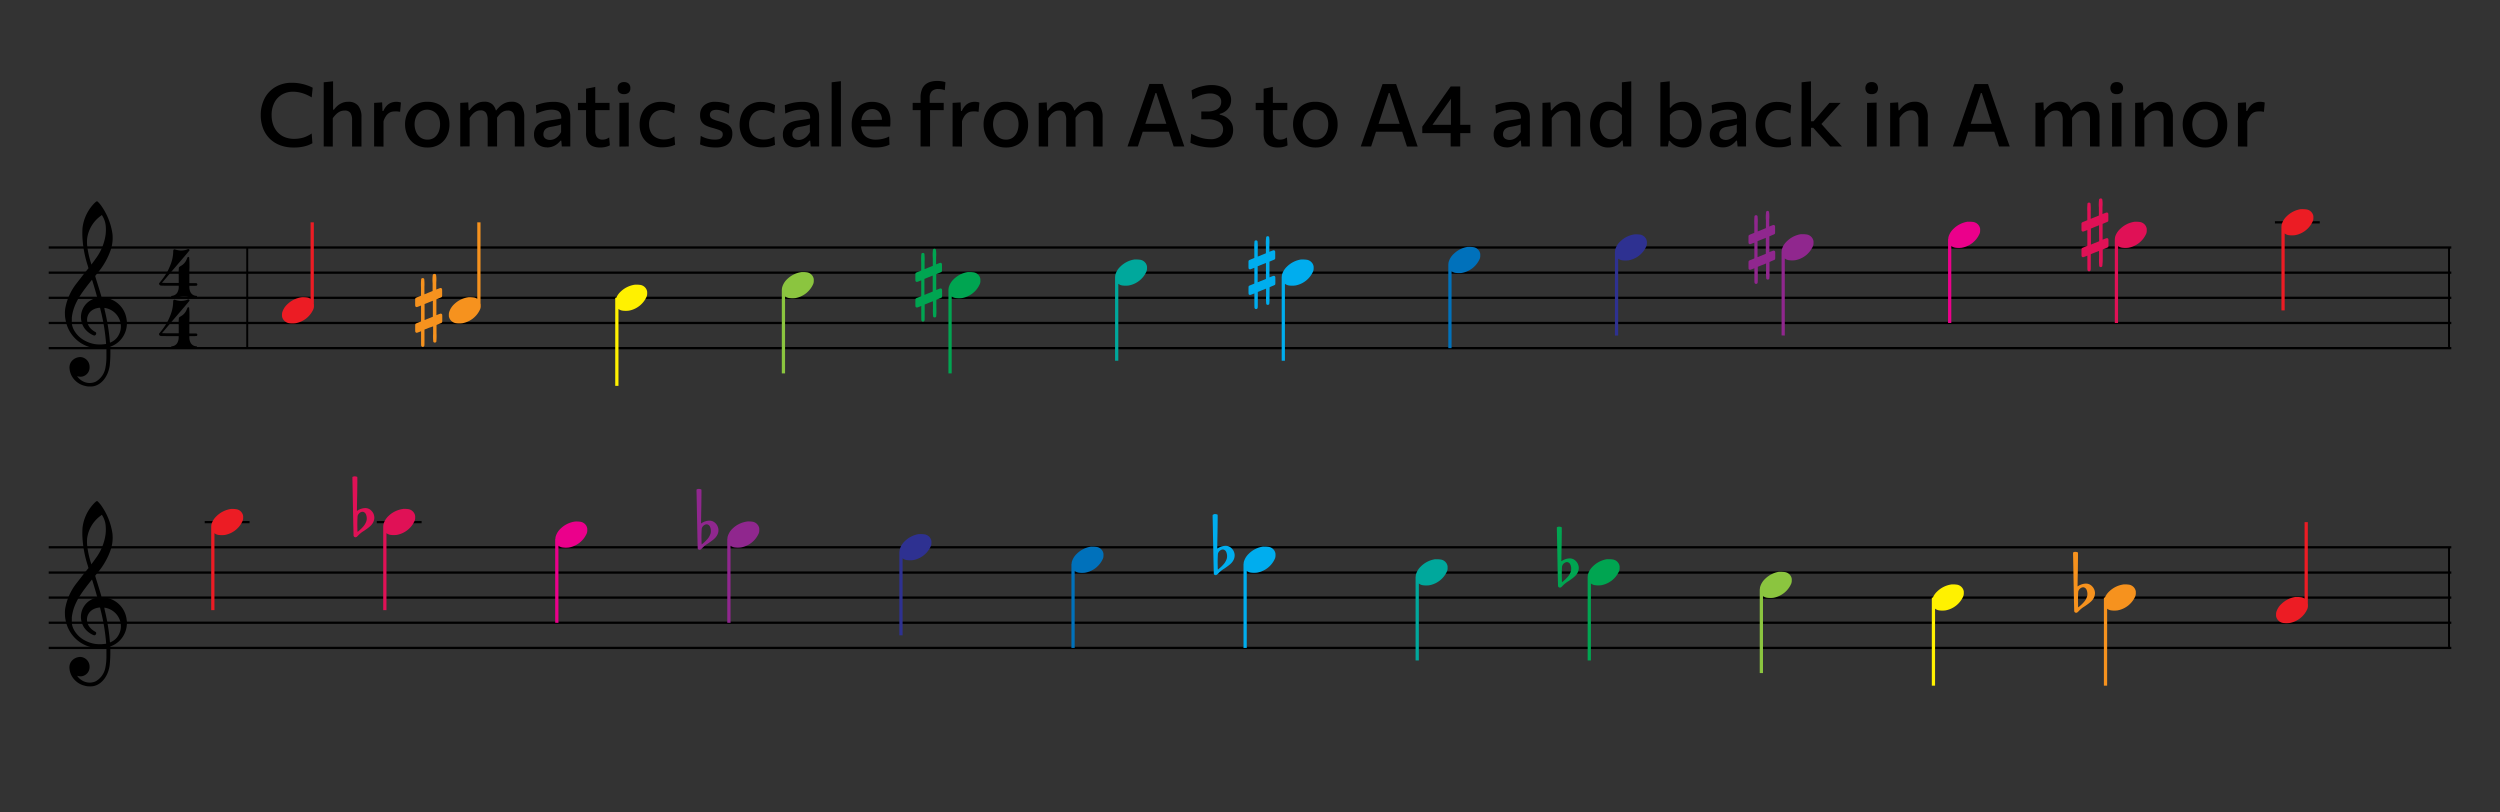 <svg id="Layer_1" data-name="Layer 1" xmlns="http://www.w3.org/2000/svg" viewBox="0 0 770 250.18">
  <rect x="0" y="0" width="770" height="250.18" fill="#333333" stroke="none"/>
  <path d="M116.05,160.46h13.81v.7H116.05Z"/>
  <path d="M63.05,160.46H76.86v.7H63.05Z"/>
  <g>
    <path d="M15,168.21H755v.7H15Z"/>
    <path d="M15,176H755v.7H15Z"/>
    <path d="M15,183.71H755v.7H15Z"/>
    <path d="M15,191.46H755v.7H15Z"/>
    <path d="M15,199.21H755v.7H15Z"/>
  </g>
  <path d="M700.68,68.13h13.81v.7H700.68Z"/>
  <g>
    <path d="M15,75.88H755v.7H15Z"/>
    <path d="M15,83.63H755v.7H15Z"/>
    <path d="M15,91.38H755v.7H15Z"/>
    <path d="M15,99.13H755v.7H15Z"/>
    <path d="M15,106.88H755v.7H15Z"/>
  </g>
  <g style="isolation: isolate">
    <g style="isolation: isolate">
      <path d="M90.35,45.43a11.17,11.17,0,0,1-4.16-.73A9,9,0,0,1,83,42.63a9.2,9.2,0,0,1-2-3.16,11.24,11.24,0,0,1-.69-4,11,11,0,0,1,1.19-5.16,8.76,8.76,0,0,1,3.35-3.53A9.72,9.72,0,0,1,90,25.5a14.14,14.14,0,0,1,1.85.12,17.42,17.42,0,0,1,1.72.35,15.78,15.78,0,0,1,1.51.49,9,9,0,0,1,1.23.56L96,30a12.45,12.45,0,0,0-2-1,10.9,10.9,0,0,0-1.92-.57,9.49,9.49,0,0,0-1.81-.18,6.65,6.65,0,0,0-3.41.87,6.08,6.08,0,0,0-2.35,2.49,8.19,8.19,0,0,0-.85,3.87,8.68,8.68,0,0,0,.44,2.82,6.81,6.81,0,0,0,1.31,2.32,6.24,6.24,0,0,0,2.2,1.58,7.75,7.75,0,0,0,3.07.57A9.94,9.94,0,0,0,92,42.67a9.09,9.09,0,0,0,1.34-.27,8,8,0,0,0,1.32-.52A8.61,8.61,0,0,0,96,41.11l.22,3a8.79,8.79,0,0,1-1.27.61,10.63,10.63,0,0,1-1.45.42,12.85,12.85,0,0,1-1.55.24A14.11,14.11,0,0,1,90.35,45.43Z"/>
      <path d="M99.7,45.11V25.35l2.89-.31v8.74h.27a7,7,0,0,1,1-1.12,5.06,5.06,0,0,1,1.46-.93,4.58,4.58,0,0,1,1.91-.38,3.79,3.79,0,0,1,3.1,1.22,5.47,5.47,0,0,1,1,3.56v9h-2.89V37a4,4,0,0,0-.5-2.2,2.06,2.06,0,0,0-1.84-.74,3.22,3.22,0,0,0-1.43.31,4.61,4.61,0,0,0-1.17.85,7.41,7.41,0,0,0-1,1.19v8.73Z"/>
      <path d="M115.23,45.11V31.69l2.47-.16.11,2.65h.27a5.24,5.24,0,0,1,1.22-1.8,3.68,3.68,0,0,1,1.41-.82,4.76,4.76,0,0,1,1.33-.21,4.59,4.59,0,0,1,.73.06,3.29,3.29,0,0,1,.72.17l-.26,2.87c-.31-.06-.6-.1-.85-.13s-.54,0-.86,0a4.54,4.54,0,0,0-.84.1,2.78,2.78,0,0,0-.92.42,3.27,3.27,0,0,0-.89.92,5.9,5.9,0,0,0-.75,1.61v7.78Z"/>
      <path d="M131.67,45.43a7.27,7.27,0,0,1-3-.58,6.1,6.1,0,0,1-2.17-1.57,6.5,6.5,0,0,1-1.3-2.27,8.23,8.23,0,0,1-.44-2.68,7.71,7.71,0,0,1,.81-3.58,6.12,6.12,0,0,1,2.35-2.49,7.27,7.27,0,0,1,3.72-.91,7.74,7.74,0,0,1,2.94.53,5.87,5.87,0,0,1,2.15,1.48A6.36,6.36,0,0,1,138,35.58a8.18,8.18,0,0,1,.44,2.75,7.93,7.93,0,0,1-.81,3.62,6.25,6.25,0,0,1-2.34,2.55A6.9,6.9,0,0,1,131.67,45.43Zm0-2.43a3.47,3.47,0,0,0,2.16-.66,4.19,4.19,0,0,0,1.29-1.74,6.14,6.14,0,0,0,.42-2.27,5.63,5.63,0,0,0-.48-2.41,3.91,3.91,0,0,0-5.57-1.54A3.8,3.8,0,0,0,128.14,36a6.11,6.11,0,0,0,0,4.58,4.09,4.09,0,0,0,1.32,1.74A3.58,3.58,0,0,0,131.66,43Z"/>
      <path d="M141.75,45.11V31.69l2.47-.16.11,2.42h.29a7.34,7.34,0,0,1,1.06-1.22,5.75,5.75,0,0,1,1.49-1,4.56,4.56,0,0,1,2-.4,3.55,3.55,0,0,1,2.5.81,4,4,0,0,1,1.14,2.3l.19.07c0,.24.07.49.1.76s0,.55,0,.84v9H150.2V37a4.18,4.18,0,0,0-.47-2.2A1.9,1.9,0,0,0,148,34a2.8,2.8,0,0,0-1.35.32,4.48,4.48,0,0,0-1.11.86,6.94,6.94,0,0,0-.89,1.17v8.73Zm16.81,0V37a4.08,4.08,0,0,0-.48-2.2,1.87,1.87,0,0,0-1.72-.74,3,3,0,0,0-1.36.31,4.32,4.32,0,0,0-1.11.85,7.74,7.74,0,0,0-.9,1.19L152.57,34h.28A9.25,9.25,0,0,1,154,32.74a5.6,5.6,0,0,1,1.53-1,4.7,4.7,0,0,1,2-.4,3.55,3.55,0,0,1,3,1.25,5.71,5.71,0,0,1,.94,3.53v9Z"/>
      <path d="M168.5,45.39a4.39,4.39,0,0,1-2.05-.46A3.45,3.45,0,0,1,165,43.58a4.16,4.16,0,0,1-.52-2.16,4.12,4.12,0,0,1,.39-1.88,3.47,3.47,0,0,1,1-1.25,5,5,0,0,1,1.41-.75,8.89,8.89,0,0,1,1.58-.39l4-.63a2.85,2.85,0,0,0-.33-1.71,1.85,1.85,0,0,0-1.08-.81,5.36,5.36,0,0,0-1.57-.22,9,9,0,0,0-1,.07,10,10,0,0,0-1.12.22c-.39.11-.8.23-1.23.38a14.14,14.14,0,0,0-1.32.54l-.16-2.57c.33-.13.71-.26,1.12-.39s.86-.24,1.35-.35a13.65,13.65,0,0,1,1.49-.23,13.36,13.36,0,0,1,1.56-.08,7.18,7.18,0,0,1,2.73.47,3.56,3.56,0,0,1,1.74,1.5,5.21,5.21,0,0,1,.61,2.68v9.09h-2.61l-.16-1.78h-.25a6.43,6.43,0,0,1-1,1,5,5,0,0,1-3.18,1.09Zm.94-2.29a3.1,3.1,0,0,0,1.28-.29,4,4,0,0,0,1.17-.83,5.14,5.14,0,0,0,.93-1.31V38.29a2.87,2.87,0,0,1-.52.23,9.2,9.2,0,0,1-1,.25c-.43.09-1,.2-1.79.33a3.27,3.27,0,0,0-1.13.39,2.1,2.1,0,0,0-.74.74,2.15,2.15,0,0,0-.26,1.07,1.55,1.55,0,0,0,.6,1.39A2.46,2.46,0,0,0,169.44,43.1Z"/>
      <path d="M178,33.92V31.69h9.75v2.23H178Zm6.81,11.51a5.63,5.63,0,0,1-2.37-.45A3.15,3.15,0,0,1,181,43.54a5.36,5.36,0,0,1-.5-2.51V27.33l2.84-.57V40.24a3.26,3.26,0,0,0,.56,2.07,2.08,2.08,0,0,0,1.73.69,3.66,3.66,0,0,0,1-.16,3.57,3.57,0,0,0,1-.52l.21,2.43a3.45,3.45,0,0,1-.79.35,6.23,6.23,0,0,1-1.07.25A7.84,7.84,0,0,1,184.85,45.43Z"/>
      <path d="M192.18,29a2.08,2.08,0,0,1-1.4-.45,1.74,1.74,0,0,1-.53-1.42,1.74,1.74,0,0,1,.53-1.38,2.08,2.08,0,0,1,1.42-.47,2,2,0,0,1,1.43.48,1.82,1.82,0,0,1,.52,1.37,1.77,1.77,0,0,1-.53,1.42A2.14,2.14,0,0,1,192.18,29Zm-1.41,16.15V31.69l2.89-.09V45.11Z"/>
      <path d="M203.92,45.38a7.25,7.25,0,0,1-3.76-.91A6.06,6.06,0,0,1,197.81,42,7.73,7.73,0,0,1,197,38.4a8.2,8.2,0,0,1,.76-3.6A5.82,5.82,0,0,1,200,32.29a6.83,6.83,0,0,1,3.67-.92,9.12,9.12,0,0,1,1.56.13,9.44,9.44,0,0,1,1.46.35,6.58,6.58,0,0,1,1.22.52l-.25,2.56a8,8,0,0,0-1.41-.66,7.45,7.45,0,0,0-1.2-.32,6.33,6.33,0,0,0-1-.08,3.89,3.89,0,0,0-3,1.2,4.61,4.61,0,0,0-1.12,3.26,5.32,5.32,0,0,0,.51,2.37A3.84,3.84,0,0,0,202,42.34a4.85,4.85,0,0,0,2.54.61,5.92,5.92,0,0,0,1.1-.1,6.12,6.12,0,0,0,1.09-.31,5.64,5.64,0,0,0,1-.54l.2,2.58a6.61,6.61,0,0,1-1.05.4,8.94,8.94,0,0,1-1.34.29A11.5,11.5,0,0,1,203.92,45.38Z"/>
      <path d="M220.27,45.42a12.61,12.61,0,0,1-1.74-.12,12.18,12.18,0,0,1-1.6-.34,9.4,9.4,0,0,1-1.32-.5l.22-2.62a8,8,0,0,0,1.32.62,9.07,9.07,0,0,0,1.49.4,8.23,8.23,0,0,0,1.56.14,5.68,5.68,0,0,0,1.2-.12,1.65,1.65,0,0,0,.87-.5,1.55,1.55,0,0,0,.33-1.08,1.06,1.06,0,0,0-.31-.78,2.66,2.66,0,0,0-1-.56c-.47-.17-1.11-.36-1.92-.59a9.22,9.22,0,0,1-2-.74,3.37,3.37,0,0,1-1.29-1.19,3.72,3.72,0,0,1-.45-2,3.77,3.77,0,0,1,1.25-3,5,5,0,0,1,3.36-1.08,10.82,10.82,0,0,1,1.73.14,11.5,11.5,0,0,1,1.53.36,8.26,8.26,0,0,1,1.18.47L224.49,35a7.26,7.26,0,0,0-1.34-.66,10.37,10.37,0,0,0-1.38-.39,6.64,6.64,0,0,0-1.12-.13,3.32,3.32,0,0,0-1,.15,1.37,1.37,0,0,0-1,1.41,1.35,1.35,0,0,0,.22.78,1.85,1.85,0,0,0,.79.59,11,11,0,0,0,1.66.57,17.9,17.9,0,0,1,2.32.82,3.49,3.49,0,0,1,1.44,1.14,3.39,3.39,0,0,1,.48,1.94,4.4,4.4,0,0,1-.54,2.2,3.6,3.6,0,0,1-1.7,1.5A7.19,7.19,0,0,1,220.27,45.42Z"/>
      <path d="M234.73,45.38a7.25,7.25,0,0,1-3.76-.91A6.08,6.08,0,0,1,228.61,42a7.73,7.73,0,0,1-.81-3.58,8.34,8.34,0,0,1,.76-3.6,5.79,5.79,0,0,1,2.26-2.51,6.79,6.79,0,0,1,3.66-.92,9,9,0,0,1,1.56.13,9.29,9.29,0,0,1,1.47.35,6.47,6.47,0,0,1,1.21.52l-.24,2.56a8,8,0,0,0-1.41-.66,7.55,7.55,0,0,0-1.21-.32,6.29,6.29,0,0,0-1-.08,3.87,3.87,0,0,0-3,1.2,4.61,4.61,0,0,0-1.12,3.26,5.32,5.32,0,0,0,.51,2.37,3.84,3.84,0,0,0,1.53,1.64,4.81,4.81,0,0,0,2.53.61,6,6,0,0,0,1.11-.1,6.12,6.12,0,0,0,1.09-.31,6,6,0,0,0,1-.54l.2,2.58a7.44,7.44,0,0,1-1.05.4,8.94,8.94,0,0,1-1.34.29A11.61,11.61,0,0,1,234.73,45.38Z"/>
      <path d="M245.12,45.39a4.42,4.42,0,0,1-2.05-.46,3.42,3.42,0,0,1-1.42-1.35,4.16,4.16,0,0,1-.52-2.16,4.12,4.12,0,0,1,.38-1.88,3.69,3.69,0,0,1,1-1.25,5.07,5.07,0,0,1,1.42-.75,8.89,8.89,0,0,1,1.58-.39l4-.63a2.85,2.85,0,0,0-.33-1.71A1.91,1.91,0,0,0,248.1,34a5.41,5.41,0,0,0-1.57-.22,9.19,9.19,0,0,0-1,.07,11,11,0,0,0-1.12.22c-.39.11-.8.23-1.22.38a14.14,14.14,0,0,0-1.32.54l-.16-2.57c.33-.13.7-.26,1.12-.39s.86-.24,1.34-.35a14,14,0,0,1,1.49-.23,13.64,13.64,0,0,1,1.57-.08,7.21,7.21,0,0,1,2.73.47,3.65,3.65,0,0,1,1.74,1.5,5.32,5.32,0,0,1,.6,2.68v9.09h-2.6l-.16-1.78h-.26a6,6,0,0,1-1,1,4.78,4.78,0,0,1-1.39.78A4.84,4.84,0,0,1,245.12,45.39Zm.95-2.29a3.05,3.05,0,0,0,1.27-.29,4,4,0,0,0,1.17-.83,5.14,5.14,0,0,0,.93-1.31V38.29a2.58,2.58,0,0,1-.52.23,9.2,9.2,0,0,1-.95.25c-.42.09-1,.2-1.78.33a3.4,3.4,0,0,0-1.14.39,2.07,2.07,0,0,0-.73.74,2,2,0,0,0-.26,1.07,1.55,1.55,0,0,0,.6,1.39A2.46,2.46,0,0,0,246.07,43.1Z"/>
      <path d="M256.15,45.11V25.35L259,25V45.11Z"/>
      <path d="M269.5,45.42a8,8,0,0,1-4.06-.92A5.71,5.71,0,0,1,263.08,42a8.34,8.34,0,0,1-.76-3.66,8.43,8.43,0,0,1,.74-3.61,5.57,5.57,0,0,1,2.15-2.47,6.34,6.34,0,0,1,3.43-.88,6.51,6.51,0,0,1,3,.65A4.54,4.54,0,0,1,273.57,34a7,7,0,0,1,.67,3.22c0,.34,0,.65,0,.92a5.71,5.71,0,0,1-.09.82l-2.52-1.11c0-.13,0-.27,0-.4s0-.25,0-.37a3.65,3.65,0,0,0-.83-2.57,2.77,2.77,0,0,0-2.16-.91,3,3,0,0,0-1.81.56,3.72,3.72,0,0,0-1.2,1.56,5.71,5.71,0,0,0-.42,2.27v.43a5.58,5.58,0,0,0,.49,2.45,3.45,3.45,0,0,0,1.51,1.58,5.34,5.34,0,0,0,2.57.56,9.53,9.53,0,0,0,2.73-.42,6.73,6.73,0,0,0,1.35-.56l.11,2.52a6.83,6.83,0,0,1-1.2.47,11.92,11.92,0,0,1-1.52.32A14.29,14.29,0,0,1,269.5,45.42Zm-6-6.49V37l8.93-.11,1.72.71v1.37Z"/>
      <path d="M281.1,33.92V31.69h9.56v2.23H281.1Zm2.43,11.19v-15a6.63,6.63,0,0,1,.4-2.49A3.86,3.86,0,0,1,285.05,26a4.28,4.28,0,0,1,1.62-.82,7.29,7.29,0,0,1,1.95-.25,8.5,8.5,0,0,1,1,.05,5.63,5.63,0,0,1,.91.14,4.7,4.7,0,0,1,.67.19L291,27.78a5.77,5.77,0,0,0-.95-.26,5.69,5.69,0,0,0-1-.09,2.78,2.78,0,0,0-2.06.67,2.86,2.86,0,0,0-.65,2v1.54l.11.57V45.11Z"/>
      <path d="M293.4,45.11V31.69l2.47-.16.11,2.65h.27a5.38,5.38,0,0,1,1.22-1.8,3.68,3.68,0,0,1,1.41-.82,4.76,4.76,0,0,1,1.33-.21,4.59,4.59,0,0,1,.73.06,3.29,3.29,0,0,1,.72.17l-.26,2.87c-.31-.06-.6-.1-.85-.13s-.54,0-.86,0a4.54,4.54,0,0,0-.84.1,2.78,2.78,0,0,0-.92.42,3.27,3.27,0,0,0-.89.92,5.9,5.9,0,0,0-.75,1.61v7.78Z"/>
      <path d="M309.84,45.43a7.27,7.27,0,0,1-3-.58,6.1,6.1,0,0,1-2.17-1.57,6.5,6.5,0,0,1-1.3-2.27,8.22,8.22,0,0,1-.43-2.68,7.71,7.71,0,0,1,.81-3.58,6,6,0,0,1,2.34-2.49,7.27,7.27,0,0,1,3.72-.91,7.74,7.74,0,0,1,2.94.53,5.87,5.87,0,0,1,2.15,1.48,6.36,6.36,0,0,1,1.32,2.22,8.18,8.18,0,0,1,.44,2.75,7.93,7.93,0,0,1-.81,3.62,6.25,6.25,0,0,1-2.34,2.55A6.9,6.9,0,0,1,309.84,45.43Zm0-2.43a3.47,3.47,0,0,0,2.16-.66,4.19,4.19,0,0,0,1.29-1.74,6.14,6.14,0,0,0,.42-2.27,5.63,5.63,0,0,0-.48-2.41,3.91,3.91,0,0,0-5.57-1.54A3.8,3.8,0,0,0,306.31,36a6.11,6.11,0,0,0,0,4.58,4.09,4.09,0,0,0,1.32,1.74A3.58,3.58,0,0,0,309.83,43Z"/>
      <path d="M319.92,45.11V31.69l2.47-.16L322.5,34h.29a7.34,7.34,0,0,1,1.06-1.22,5.75,5.75,0,0,1,1.49-1,4.58,4.58,0,0,1,2-.4,3.52,3.52,0,0,1,2.49.81,4,4,0,0,1,1.14,2.3l.19.07c0,.24.07.49.1.76s0,.55,0,.84v9h-2.87V37a4.08,4.08,0,0,0-.48-2.2,1.9,1.9,0,0,0-1.74-.74,2.8,2.8,0,0,0-1.35.32,4.48,4.48,0,0,0-1.11.86,6.94,6.94,0,0,0-.89,1.17v8.73Zm16.81,0V37a4.08,4.08,0,0,0-.48-2.2,1.87,1.87,0,0,0-1.72-.74,3,3,0,0,0-1.36.31,4.32,4.32,0,0,0-1.11.85,7.74,7.74,0,0,0-.9,1.19L330.74,34H331a9.25,9.25,0,0,1,1.13-1.25,5.6,5.6,0,0,1,1.53-1,4.72,4.72,0,0,1,2-.4,3.55,3.55,0,0,1,3,1.25,5.71,5.71,0,0,1,.94,3.53v9Z"/>
      <path d="M347.27,45.11l1.14-3.27c.4-1.14.78-2.22,1.15-3.25L351.85,32,353,28.75l1-2.89h4.12c.35,1,.69,2,1,2.93s.7,2,1.12,3.2l2.28,6.63,1.14,3.27c.39,1.12.76,2.19,1.11,3.22h-3.29l-1.08-3.35-1.05-3.26-3.19-9.86h-.27l-3.22,9.76c-.36,1.06-.72,2.17-1.1,3.34l-1.11,3.37Zm4-4.54.3-2.43h9.34l.24,2.43Z"/>
      <path d="M373,45.42a15.09,15.09,0,0,1-1.79-.11c-.59-.08-1.16-.18-1.71-.31a12.83,12.83,0,0,1-1.55-.47,10.71,10.71,0,0,1-1.31-.58l.25-2.75c.49.26,1,.49,1.48.7a15.57,15.57,0,0,0,1.49.52,10.28,10.28,0,0,0,1.47.33,9.6,9.6,0,0,0,1.38.11,4.61,4.61,0,0,0,3.06-.83,2.75,2.75,0,0,0,.94-2.13,2.59,2.59,0,0,0-1.26-2.34,6.48,6.48,0,0,0-3.52-.81H370V34.34h1.77a6.67,6.67,0,0,0,2.49-.39,3,3,0,0,0,1.42-1.05,2.7,2.7,0,0,0,.45-1.53,2.16,2.16,0,0,0-1-1.95,4.45,4.45,0,0,0-2.48-.63,6.51,6.51,0,0,0-1.3.13,9,9,0,0,0-1.37.36,11.46,11.46,0,0,0-1.37.58,10,10,0,0,0-1.33.78L367,27.83a11.41,11.41,0,0,1,1.31-.63,13.39,13.39,0,0,1,1.51-.52c.53-.14,1.08-.26,1.64-.35a10.35,10.35,0,0,1,1.67-.13,8.49,8.49,0,0,1,3.21.56,4.74,4.74,0,0,1,2.1,1.61,4.14,4.14,0,0,1,.74,2.46,4.21,4.21,0,0,1-.48,2,4.46,4.46,0,0,1-1.28,1.45,4.87,4.87,0,0,1-1.75.79v.25a5.87,5.87,0,0,1,1.45.48,4.69,4.69,0,0,1,1.32.92,4.4,4.4,0,0,1,1,1.41,4.85,4.85,0,0,1,.36,1.95,5.1,5.1,0,0,1-.74,2.71,5,5,0,0,1-2.23,1.9A9.07,9.07,0,0,1,373,45.42Z"/>
      <path d="M386.75,33.92V31.69h9.75v2.23h-9.75Zm6.8,11.51a5.66,5.66,0,0,1-2.37-.45,3.18,3.18,0,0,1-1.48-1.44,5.36,5.36,0,0,1-.51-2.51V27.33l2.85-.57V40.24a3.26,3.26,0,0,0,.55,2.07,2.09,2.09,0,0,0,1.73.69,3.73,3.73,0,0,0,1.05-.16,3.57,3.57,0,0,0,1-.52l.2,2.43a3.26,3.26,0,0,1-.79.35,6.11,6.11,0,0,1-1.06.25A7.89,7.89,0,0,1,393.55,45.43Z"/>
      <path d="M405.23,45.43a7.27,7.27,0,0,1-3-.58A6.1,6.1,0,0,1,400,43.28a6.66,6.66,0,0,1-1.3-2.27,8.23,8.23,0,0,1-.44-2.68,7.71,7.71,0,0,1,.82-3.58,6.1,6.1,0,0,1,2.34-2.49,7.27,7.27,0,0,1,3.72-.91,7.74,7.74,0,0,1,2.94.53,5.87,5.87,0,0,1,2.15,1.48,6.36,6.36,0,0,1,1.32,2.22,8.18,8.18,0,0,1,.44,2.75,7.93,7.93,0,0,1-.81,3.62,6.25,6.25,0,0,1-2.34,2.55A6.9,6.9,0,0,1,405.23,45.43Zm0-2.43a3.47,3.47,0,0,0,2.16-.66,4.19,4.19,0,0,0,1.29-1.74,6.14,6.14,0,0,0,.42-2.27,5.63,5.63,0,0,0-.48-2.41A3.91,3.91,0,0,0,403,34.38,3.8,3.8,0,0,0,401.7,36a6.11,6.11,0,0,0,0,4.58A4.09,4.09,0,0,0,403,42.34,3.58,3.58,0,0,0,405.22,43Z"/>
      <path d="M419.11,45.11c.36-1,.74-2.12,1.13-3.27s.78-2.22,1.15-3.25L423.68,32c.43-1.18.81-2.26,1.14-3.22l1-2.89H430l1,2.93,1.11,3.2,2.28,6.63,1.14,3.27c.4,1.12.77,2.19,1.12,3.22h-3.3l-1.08-3.35-1.05-3.26L428,28.64h-.27l-3.22,9.76c-.35,1.06-.72,2.17-1.09,3.34l-1.11,3.37Zm3.95-4.54.3-2.43h9.34l.25,2.43Z"/>
      <path d="M446.8,45.11V39.87l.09-.48V27.94l2.19-.62-1.46,2.08c-.48.67-.95,1.35-1.43,2L443,35.88l-1.23,1.77c-.41.59-.83,1.18-1.26,1.78l-.1-1h12.47V41H438.06V39l1.24-1.75,1.37-1.94c.46-.65.88-1.25,1.28-1.8l2.34-3.31,1.26-1.79c.43-.59.85-1.19,1.26-1.78h2.94V45.11Z"/>
      <path d="M464.05,45.39a4.39,4.39,0,0,1-2.05-.46,3.45,3.45,0,0,1-1.43-1.35,4.26,4.26,0,0,1-.52-2.16,4.12,4.12,0,0,1,.39-1.88,3.47,3.47,0,0,1,1-1.25,5,5,0,0,1,1.41-.75,9.11,9.11,0,0,1,1.58-.39l4-.63a2.92,2.92,0,0,0-.34-1.71A1.86,1.86,0,0,0,467,34a5.48,5.48,0,0,0-1.58-.22,9.19,9.19,0,0,0-1,.07,10,10,0,0,0-1.12.22c-.39.11-.8.23-1.23.38s-.86.33-1.32.54l-.16-2.57c.34-.13.71-.26,1.12-.39s.87-.24,1.35-.35a14,14,0,0,1,1.49-.23,13.36,13.36,0,0,1,1.56-.08,7.18,7.18,0,0,1,2.73.47,3.56,3.56,0,0,1,1.74,1.5,5.21,5.21,0,0,1,.61,2.68v9.09h-2.61l-.16-1.78h-.25a6,6,0,0,1-1,1,5,5,0,0,1-3.18,1.09ZM465,43.1a3.1,3.1,0,0,0,1.28-.29,4,4,0,0,0,1.17-.83,5.14,5.14,0,0,0,.93-1.31V38.29a2.87,2.87,0,0,1-.52.23,9.2,9.2,0,0,1-1,.25c-.43.09-1,.2-1.79.33a3.35,3.35,0,0,0-1.13.39,2,2,0,0,0-1,1.81,1.55,1.55,0,0,0,.6,1.39A2.46,2.46,0,0,0,465,43.1Z"/>
      <path d="M475.08,45.11V31.69l2.47-.16.11,2.43h.28a7.17,7.17,0,0,1,1.1-1.22,5.92,5.92,0,0,1,1.56-1,4.86,4.86,0,0,1,2-.4,3.8,3.8,0,0,1,3.1,1.22,5.47,5.47,0,0,1,1,3.56v9h-2.89V37a3.89,3.89,0,0,0-.5-2.2,2,2,0,0,0-1.83-.74,3.22,3.22,0,0,0-1.43.31,4.49,4.49,0,0,0-1.18.85,7.35,7.35,0,0,0-.94,1.19v8.73Z"/>
      <path d="M495.35,45.43a4.86,4.86,0,0,1-3.13-1,5.86,5.86,0,0,1-1.87-2.6,9.74,9.74,0,0,1-.61-3.49,9.47,9.47,0,0,1,.65-3.58,5.68,5.68,0,0,1,1.93-2.51,5.1,5.1,0,0,1,3.07-.92,5.51,5.51,0,0,1,1.62.23,4.57,4.57,0,0,1,1.31.64,4,4,0,0,1,.95.92h.27V25.35l2.89-.31V45.11h-2.49l-.16-1.81h-.24a5.46,5.46,0,0,1-1.14,1.16,4.49,4.49,0,0,1-1.39.72A5.12,5.12,0,0,1,495.35,45.43Zm1-2.52a3.45,3.45,0,0,0,1.32-.24,3.18,3.18,0,0,0,1.06-.67,4.17,4.17,0,0,0,.82-1V35.53a3.52,3.52,0,0,0-.86-.9,3.76,3.76,0,0,0-1.1-.54,4.12,4.12,0,0,0-1.21-.18,3.38,3.38,0,0,0-2.06.6,3.78,3.78,0,0,0-1.21,1.63,6,6,0,0,0-.4,2.25,6.13,6.13,0,0,0,.38,2.2,3.8,3.8,0,0,0,1.19,1.68A3.18,3.18,0,0,0,496.34,42.91Z"/>
      <path d="M518.51,45.43a5.37,5.37,0,0,1-1.7-.25,4.91,4.91,0,0,1-1.39-.7,5.75,5.75,0,0,1-1.14-1.12H514l-.29,1.75h-2.32V25.35l2.89-.31v8.1h.27a4.12,4.12,0,0,1,.94-.92,4.84,4.84,0,0,1,1.31-.64,5.49,5.49,0,0,1,1.61-.23,5.12,5.12,0,0,1,3.09.92,5.65,5.65,0,0,1,1.91,2.51,9.28,9.28,0,0,1,.66,3.58,10,10,0,0,1-.61,3.49,6,6,0,0,1-1.86,2.6A4.86,4.86,0,0,1,518.51,45.43Zm-1-2.52a3.22,3.22,0,0,0,2.07-.64,3.7,3.7,0,0,0,1.18-1.68,6.13,6.13,0,0,0,.38-2.2,6,6,0,0,0-.4-2.25,3.61,3.61,0,0,0-1.2-1.63,3.39,3.39,0,0,0-2.07-.6,4.12,4.12,0,0,0-1.21.18,3.65,3.65,0,0,0-1.08.54,3.39,3.39,0,0,0-.87.9V41a4.67,4.67,0,0,0,.81,1,3.24,3.24,0,0,0,1,.67A3.59,3.59,0,0,0,517.52,42.91Z"/>
      <path d="M530.6,45.39a4.42,4.42,0,0,1-2.05-.46,3.42,3.42,0,0,1-1.42-1.35,4.16,4.16,0,0,1-.52-2.16,4.12,4.12,0,0,1,.38-1.88,3.69,3.69,0,0,1,1-1.25,5.07,5.07,0,0,1,1.42-.75,8.89,8.89,0,0,1,1.58-.39l4-.63a2.85,2.85,0,0,0-.33-1.71,1.91,1.91,0,0,0-1.08-.81,5.41,5.41,0,0,0-1.57-.22,9.19,9.19,0,0,0-1,.07,10.5,10.5,0,0,0-1.12.22c-.39.11-.8.23-1.22.38a14.14,14.14,0,0,0-1.32.54l-.16-2.57c.33-.13.7-.26,1.12-.39s.86-.24,1.34-.35a14,14,0,0,1,1.49-.23,13.64,13.64,0,0,1,1.57-.08,7.12,7.12,0,0,1,2.72.47,3.63,3.63,0,0,1,1.75,1.5,5.32,5.32,0,0,1,.6,2.68v9.09h-2.6L535,43.33h-.26a6,6,0,0,1-1,1,4.78,4.78,0,0,1-1.39.78A4.84,4.84,0,0,1,530.6,45.39Zm.95-2.29a3.05,3.05,0,0,0,1.27-.29A4,4,0,0,0,534,42a5.14,5.14,0,0,0,.93-1.31V38.29a2.58,2.58,0,0,1-.52.23,9.2,9.2,0,0,1-.95.25c-.42.09-1,.2-1.78.33a3.4,3.4,0,0,0-1.14.39,2.07,2.07,0,0,0-.73.74,2,2,0,0,0-.26,1.07,1.55,1.55,0,0,0,.6,1.39A2.46,2.46,0,0,0,531.55,43.1Z"/>
      <path d="M547.68,45.38a7.25,7.25,0,0,1-3.76-.91A6.08,6.08,0,0,1,541.56,42a7.73,7.73,0,0,1-.81-3.58,8.2,8.2,0,0,1,.77-3.6,5.82,5.82,0,0,1,2.25-2.51,6.83,6.83,0,0,1,3.67-.92,9.12,9.12,0,0,1,1.56.13,9.44,9.44,0,0,1,1.46.35,6.58,6.58,0,0,1,1.22.52l-.25,2.56a8,8,0,0,0-1.41-.66,7.55,7.55,0,0,0-1.21-.32,6.21,6.21,0,0,0-1-.08,3.87,3.87,0,0,0-3,1.2,4.61,4.61,0,0,0-1.12,3.26,5.32,5.32,0,0,0,.51,2.37,3.84,3.84,0,0,0,1.53,1.64,4.84,4.84,0,0,0,2.53.61,6,6,0,0,0,1.11-.1,6.12,6.12,0,0,0,1.09-.31,5.64,5.64,0,0,0,1-.54l.2,2.58a6.61,6.61,0,0,1-1.05.4,8.94,8.94,0,0,1-1.34.29A11.61,11.61,0,0,1,547.68,45.38Z"/>
      <path d="M554.89,45.11V25.35l2.89-.31V45.11Zm8.79,0-1.6-1.77-1.6-1.75-2-2.23h-1v-2h1.08l1.73-2,1.59-1.84,1.58-1.83h3.46l-2.18,2.38-2.14,2.37-2.15,2.34-.11-1.34,2.54,2.88,2.23,2.4c.75.8,1.48,1.6,2.21,2.39Z"/>
      <path d="M576.46,29a2.1,2.1,0,0,1-1.4-.45,2.11,2.11,0,0,1,0-2.8,2.11,2.11,0,0,1,1.43-.47,2,2,0,0,1,1.42.48,2.13,2.13,0,0,1,0,2.79A2.19,2.19,0,0,1,576.46,29Zm-1.4,16.15V31.69L578,31.6V45.11Z"/>
      <path d="M582.16,45.11V31.69l2.47-.16.11,2.43H585a7.17,7.17,0,0,1,1.1-1.22,5.92,5.92,0,0,1,1.56-1,4.86,4.86,0,0,1,2-.4,3.8,3.8,0,0,1,3.1,1.22,5.47,5.47,0,0,1,1,3.56v9h-2.89V37a3.89,3.89,0,0,0-.5-2.2A2,2,0,0,0,588.6,34a3.22,3.22,0,0,0-1.43.31,4.49,4.49,0,0,0-1.18.85,7.35,7.35,0,0,0-.94,1.19v8.73Z"/>
      <path d="M601.48,45.11c.36-1,.73-2.12,1.13-3.27s.78-2.22,1.15-3.25L606.05,32c.43-1.18.8-2.26,1.14-3.22l1-2.89h4.12l1,2.93c.32.95.7,2,1.11,3.2l2.28,6.63,1.14,3.27L619,45.11h-3.3l-1.08-3.35-1.05-3.26-3.19-9.86h-.27l-3.22,9.76c-.35,1.06-.72,2.17-1.1,3.34s-.74,2.28-1.1,3.37Zm3.95-4.54.3-2.43h9.34l.24,2.43Z"/>
      <path d="M626.91,45.11V31.69l2.47-.16.11,2.42h.28a7.93,7.93,0,0,1,1.07-1.22,5.58,5.58,0,0,1,1.49-1,4.5,4.5,0,0,1,1.95-.4,3.52,3.52,0,0,1,2.49.81,4,4,0,0,1,1.14,2.3l.19.07a5.82,5.82,0,0,1,.1.76,7.51,7.51,0,0,1,0,.84v9h-2.88V37a4.08,4.08,0,0,0-.48-2.2,1.89,1.89,0,0,0-1.73-.74,2.75,2.75,0,0,0-1.35.32,4.15,4.15,0,0,0-1.11.86,6.94,6.94,0,0,0-.89,1.17v8.73Zm16.81,0V37a4.08,4.08,0,0,0-.48-2.2,1.89,1.89,0,0,0-1.72-.74,2.93,2.93,0,0,0-1.36.31,4.32,4.32,0,0,0-1.11.85,7.2,7.2,0,0,0-.91,1.19L637.72,34H638a9.15,9.15,0,0,1,1.12-1.25,5.65,5.65,0,0,1,1.54-1,4.64,4.64,0,0,1,2-.4,3.53,3.53,0,0,1,3,1.25,5.71,5.71,0,0,1,1,3.53v9Z"/>
      <path d="M651.92,29a2.07,2.07,0,0,1-1.39-.45,2.08,2.08,0,0,1,0-2.8,2.08,2.08,0,0,1,1.42-.47,2,2,0,0,1,1.43.48,1.82,1.82,0,0,1,.52,1.37,1.77,1.77,0,0,1-.53,1.42A2.15,2.15,0,0,1,651.92,29Zm-1.4,16.15V31.69l2.89-.09V45.11Z"/>
      <path d="M657.62,45.11V31.69l2.47-.16L660.2,34h.28a7.62,7.62,0,0,1,1.1-1.22,5.92,5.92,0,0,1,1.56-1,4.92,4.92,0,0,1,2-.4,3.79,3.79,0,0,1,3.1,1.22,5.47,5.47,0,0,1,1,3.56v9H666.4V37a4,4,0,0,0-.5-2.2,2.06,2.06,0,0,0-1.84-.74,3.22,3.22,0,0,0-1.43.31,4.61,4.61,0,0,0-1.17.85,6.89,6.89,0,0,0-1,1.19v8.73Z"/>
      <path d="M679.2,45.43a7.31,7.31,0,0,1-3-.58A6.19,6.19,0,0,1,674,43.28,6.66,6.66,0,0,1,672.7,41a8.22,8.22,0,0,1-.43-2.68,7.71,7.71,0,0,1,.81-3.58,6.06,6.06,0,0,1,2.35-2.49,7.23,7.23,0,0,1,3.71-.91,7.67,7.67,0,0,1,2.94.53,5.82,5.82,0,0,1,2.16,1.48,6.19,6.19,0,0,1,1.31,2.22,8.18,8.18,0,0,1,.45,2.75,7.93,7.93,0,0,1-.81,3.62,6.25,6.25,0,0,1-2.34,2.55A6.9,6.9,0,0,1,679.2,45.43Zm0-2.43a3.43,3.43,0,0,0,2.16-.66,4,4,0,0,0,1.29-1.74,6,6,0,0,0,.43-2.27,5.63,5.63,0,0,0-.48-2.41,3.77,3.77,0,0,0-6.91.1,5.57,5.57,0,0,0-.46,2.31,6,6,0,0,0,.44,2.27A4.09,4.09,0,0,0,677,42.34,3.6,3.6,0,0,0,679.18,43Z"/>
      <path d="M689.28,45.11V31.69l2.47-.16.11,2.65h.27a5.25,5.25,0,0,1,1.23-1.8,3.64,3.64,0,0,1,1.4-.82,4.41,4.41,0,0,1,2.07-.15,3.2,3.2,0,0,1,.71.17l-.25,2.87c-.32-.06-.6-.1-.86-.13s-.54,0-.86,0a4.54,4.54,0,0,0-.84.1,2.78,2.78,0,0,0-.92.42,3.27,3.27,0,0,0-.89.92,5.9,5.9,0,0,0-.75,1.61v7.78Z"/>
    </g>
  </g>
  <path d="M29.69,62.07a.32.32,0,0,1,.36,0,9.54,9.54,0,0,1,1,1.11,19.93,19.93,0,0,1,3.57,8.73,11.73,11.73,0,0,1-.45,4.86,22.44,22.44,0,0,1-4.23,7.44c-.3.39-.57.72-.6.75s0,.15.18.78c.54,1.68,1.38,4.44,1.68,5.49l.09.42h.39A7.73,7.73,0,0,1,39,98.46a6.77,6.77,0,0,1,.06,1.74,7.7,7.7,0,0,1-.75,2.73,7.49,7.49,0,0,1-4,3.72l-.33.12L34,108a38.24,38.24,0,0,1-.21,4.62c-.45,3.06-2.19,5.49-4.47,6.21a4.44,4.44,0,0,1-1.59.21,5,5,0,0,1-1.65-.21,6.11,6.11,0,0,1-2.94-1.65,5.74,5.74,0,0,1-1.71-3.54,3.17,3.17,0,0,1,.45-2.13,3.49,3.49,0,0,1,3-1.53A3,3,0,0,1,27.59,113a2.87,2.87,0,0,1-2.37,3,3.14,3.14,0,0,1-1.29-.09l-.21-.09.09.12a4.39,4.39,0,0,0,1.32,1.26,4.46,4.46,0,0,0,4.35.36,6.12,6.12,0,0,0,3-4.35,16.88,16.88,0,0,0,.3-3c0-.84,0-2.94,0-3a2.25,2.25,0,0,0-.36,0,8.51,8.51,0,0,1-1.83.12A9,9,0,0,1,28,107a10.53,10.53,0,0,1-7.8-8.46A8.51,8.51,0,0,1,20,96.66a8,8,0,0,1,.15-1.92,17.4,17.4,0,0,1,3.3-7.29l2.79-3.6c.54-.66,1-1.2,1-1.23s-.09-.33-.18-.69a34,34,0,0,1-1.59-7.68,25.65,25.65,0,0,1-.06-4,13.11,13.11,0,0,1,3.12-7.08,7.84,7.84,0,0,1,1.17-1.14Zm2,4.71c-.15-.3-.3-.54-.3-.54a.89.89,0,0,0-.3.21,10.28,10.28,0,0,0-4.26,7.11,13.39,13.39,0,0,0,0,1.89,27.86,27.86,0,0,0,1.08,5.22,6.23,6.23,0,0,1,.24.81s.84-1.11,1.23-1.68a16.13,16.13,0,0,0,3.15-7.53,12.39,12.39,0,0,0,.06-2.37A7.09,7.09,0,0,0,31.7,66.78Zm-2.94,20.7a11.49,11.49,0,0,0-.42-1.32s-1.2,1.47-1.86,2.37c-2.79,3.63-4,6.3-4.35,9.3,0,.21,0,.69,0,1.08a5.06,5.06,0,0,0,.06,1.11,6.09,6.09,0,0,0,.51,1.47,8,8,0,0,0,3.42,3.42A9.67,9.67,0,0,0,29.3,106a10.76,10.76,0,0,0,2.94,0c.51-.06.45,0,.42-.3A59.41,59.41,0,0,0,31,95.58c-.09-.39-.18-.75-.18-.78a2.48,2.48,0,0,0-.81.09A4.26,4.26,0,0,0,27.83,96a3.53,3.53,0,0,0-1,2.64A4,4,0,0,0,28,101.25a5.78,5.78,0,0,0,1.17.9c.33.18.36.21.42.33a.64.64,0,0,1-.6.87,6,6,0,0,1-1.26-.63,6.37,6.37,0,0,1-1.86-1.83,6,6,0,0,1,1.71-8.19,7.26,7.26,0,0,1,1.17-.63,11.07,11.07,0,0,1,1.14-.3c.06,0,.09,0,.09,0S29.48,89.82,28.76,87.48Zm3.78,7.41-.39-.06s0,.21.18,1a64.34,64.34,0,0,1,1.5,9.09c.06.72,0,.69.51.42a4.83,4.83,0,0,0,2-1.77,5.55,5.55,0,0,0,.3-5.55A5.89,5.89,0,0,0,32.54,94.89Z"/>
  <path d="M57.69,76.79c.27-.09.42-.12.54,0a.42.42,0,0,1,.15.3c0,.06-1.92,2.31-4.23,5s-4.23,5-4.26,5,.12.06,2.55.06h2.61V84.8a14.72,14.72,0,0,1,.06-2.46,2.79,2.79,0,0,1,.57-.42,4.05,4.05,0,0,0,1.86-2.16,3.44,3.44,0,0,1,.27-.57.29.29,0,0,1,.45.12,29,29,0,0,1,.06,4v3.9H59.4c1.05,0,1.11,0,1.2.06a.42.42,0,0,1,0,.69c-.09.06-.15.06-1.2.06H58.32v.33a3.48,3.48,0,0,0,.3,1.53A2.07,2.07,0,0,0,60.3,91.1c.3,0,.39.09.39.3a.26.26,0,0,1-.09.24c-.06.06-.09.06-.48.06a13.52,13.52,0,0,1-2.1-.24,8,8,0,0,0-2.67,0,13.52,13.52,0,0,1-2.1.24c-.39,0-.42,0-.48-.06s-.06-.09-.06-.24.06-.27.36-.3a2.07,2.07,0,0,0,1.68-1.26,3.48,3.48,0,0,0,.3-1.53V88h-2.7c-2.91,0-2.85,0-3.09-.15a.64.64,0,0,1-.27-.54c0-.06.18-.24.33-.45a22.2,22.2,0,0,0,2.13-3,17.83,17.83,0,0,0,1-2.16,11.61,11.61,0,0,0,.9-4.05c0-.63.06-.72.24-.81l.12-.06.45.12a6.72,6.72,0,0,0,1.47.27,5.84,5.84,0,0,0,2-.33Zm0,15.5c.27-.09.42-.12.54,0a.42.42,0,0,1,.15.3c0,.06-1.92,2.31-4.23,5s-4.23,5-4.26,5,.12.06,2.55.06h2.61V100.3a14.72,14.72,0,0,1,.06-2.46,2.79,2.79,0,0,1,.57-.42,4.05,4.05,0,0,0,1.86-2.16,3.44,3.44,0,0,1,.27-.57.29.29,0,0,1,.45.12,29,29,0,0,1,.06,4v3.9H59.4c1.05,0,1.11,0,1.2.06a.42.42,0,0,1,0,.69c-.09.06-.15.06-1.2.06H58.32v.33a3.48,3.48,0,0,0,.3,1.53,2.07,2.07,0,0,0,1.68,1.26c.3,0,.39.09.39.3a.26.26,0,0,1-.09.24c-.06.06-.09.06-.48.06A13.52,13.52,0,0,1,58,107a8,8,0,0,0-2.67,0,13.52,13.52,0,0,1-2.1.24c-.39,0-.42,0-.48-.06s-.06-.09-.06-.24.06-.27.36-.3a2.07,2.07,0,0,0,1.68-1.26,3.48,3.48,0,0,0,.3-1.53v-.33h-2.7c-2.91,0-2.85,0-3.09-.15a.64.64,0,0,1-.27-.54c0-.06.18-.24.33-.45a22.2,22.2,0,0,0,2.13-3,17.83,17.83,0,0,0,1-2.16,11.61,11.61,0,0,0,.9-4.05c0-.63.06-.72.24-.81l.12-.06.45.12a6.72,6.72,0,0,0,1.47.27,5.84,5.84,0,0,0,2-.33Z"/>
  <path d="M75.85,107.23v-31h.6v31Z"/>
  <path d="M92.94,91.55a8.59,8.59,0,0,1,1.53.06,2.53,2.53,0,0,1,2.16,1.83,1.87,1.87,0,0,1,.06.66,2.69,2.69,0,0,1-.15,1.08A7.43,7.43,0,0,1,91,99.56a7.57,7.57,0,0,1-1.83,0,2.64,2.64,0,0,1-2.25-1.86,1.87,1.87,0,0,1-.06-.66A2.69,2.69,0,0,1,87,96a5.54,5.54,0,0,1,1.44-2.22A7.94,7.94,0,0,1,92.94,91.55Zm3.72-23.07V94.31h-1V68.48Z" fill="#ec1c24"/>
  <path d="M133.65,84.41a.49.49,0,0,1,.66.24,9.44,9.44,0,0,1,.06,2.31c0,1.23,0,2.22,0,2.22s.27-.12.6-.24c.69-.27.78-.3,1-.15s.21.18.21,1.38c0,1,0,1.11-.06,1.2a.65.65,0,0,1-.12.15,8,8,0,0,1-.84.36l-.75.33,0,2.43c0,1.32,0,2.43,0,2.43s.27-.12.6-.24c.69-.27.78-.3,1-.15s.21.18.21,1.38c0,1,0,1.11-.06,1.2a.65.65,0,0,1-.12.15,8,8,0,0,1-.84.36l-.75.33,0,2.52a17.92,17.92,0,0,1-.06,2.64.54.54,0,0,1-.93,0,15.27,15.27,0,0,1-.06-2.43v-2.31L132,101l-1.26.51V104c0,2.58,0,2.52-.15,2.67a.48.48,0,0,1-.75,0c-.15-.15-.15-.09-.15-2.43,0-1.23,0-2.22,0-2.22s-.27.12-.6.24c-.69.27-.78.3-1,.15s-.21-.18-.21-1.38c0-1,0-1.11.06-1.2a.65.65,0,0,1,.12-.15,8,8,0,0,1,.84-.36l.78-.33V96.53c0-1.32,0-2.43,0-2.43s-.27.12-.6.24c-.69.27-.78.3-1,.15s-.21-.18-.21-1.38c0-1,0-1.11.06-1.2a.65.65,0,0,1,.12-.15,8,8,0,0,1,.84-.36l.78-.33V88.55a17.92,17.92,0,0,1,.06-2.64.54.54,0,0,1,.93,0,15.27,15.27,0,0,1,.06,2.43l0,2.31,1.26-.51,1.26-.51V87.2a11.74,11.74,0,0,1,.06-2.55.43.43,0,0,1,.27-.24Zm-.33,10.65V92.63l-1.29.51-1.26.51v4.89l.09,0c.06,0,.63-.27,1.29-.51l1.17-.48Zm10.94-3.51a8.59,8.59,0,0,1,1.53.06A2.53,2.53,0,0,1,148,93.44a1.87,1.87,0,0,1,.06.66,2.69,2.69,0,0,1-.15,1.08,7.43,7.43,0,0,1-5.52,4.38,7.57,7.57,0,0,1-1.83,0,2.64,2.64,0,0,1-2.25-1.86,1.87,1.87,0,0,1-.06-.66,2.69,2.69,0,0,1,.15-1.08,5.54,5.54,0,0,1,1.44-2.22A7.94,7.94,0,0,1,144.26,91.55ZM148,68.48V94.31h-1V68.48Z" fill="#f6921e"/>
  <path d="M195.58,87.68a8.59,8.59,0,0,1,1.53.06,2.53,2.53,0,0,1,2.16,1.83,1.87,1.87,0,0,1,.06.66,2.69,2.69,0,0,1-.15,1.08,7.43,7.43,0,0,1-5.52,4.38,7.57,7.57,0,0,1-1.83,0,2.64,2.64,0,0,1-2.25-1.86,1.87,1.87,0,0,1-.06-.66,2.69,2.69,0,0,1,.15-1.08,5.54,5.54,0,0,1,1.44-2.22A7.94,7.94,0,0,1,195.58,87.68Zm-6.09,31.17V91.73h1v27.12Z" fill="#fff100"/>
  <path d="M246.89,83.8a8.59,8.59,0,0,1,1.53.06,2.53,2.53,0,0,1,2.16,1.83,1.87,1.87,0,0,1,.06.66,2.69,2.69,0,0,1-.15,1.08A7.43,7.43,0,0,1,245,91.81a7.57,7.57,0,0,1-1.83,0A2.64,2.64,0,0,1,240.89,90a1.87,1.87,0,0,1-.06-.66,2.69,2.69,0,0,1,.15-1.08A5.54,5.54,0,0,1,242.42,86,7.94,7.94,0,0,1,246.89,83.8ZM240.8,115V89.14h1V115Z" fill="#8bc53f"/>
  <path d="M287.6,76.66a.49.49,0,0,1,.66.24,9.44,9.44,0,0,1,.06,2.31c0,1.23,0,2.22,0,2.22s.27-.12.6-.24c.69-.27.78-.3,1-.15s.21.18.21,1.38c0,1,0,1.11-.06,1.2a.65.65,0,0,1-.12.15,8,8,0,0,1-.84.36l-.75.33,0,2.43c0,1.32,0,2.43,0,2.43s.27-.12.6-.24c.69-.27.78-.3,1-.15s.21.18.21,1.38c0,1,0,1.11-.06,1.2a.65.65,0,0,1-.12.15,8,8,0,0,1-.84.36l-.75.33,0,2.52a17.92,17.92,0,0,1-.06,2.64.54.54,0,0,1-.93,0,15.27,15.27,0,0,1-.06-2.43V92.77l-1.29.51-1.26.51v2.43c0,2.58,0,2.52-.15,2.67a.48.48,0,0,1-.75,0c-.15-.15-.15-.09-.15-2.43,0-1.23,0-2.22,0-2.22s-.27.12-.6.24c-.69.27-.78.3-1,.15s-.21-.18-.21-1.38c0-1,0-1.11.06-1.2a.65.65,0,0,1,.12-.15,8,8,0,0,1,.84-.36l.78-.33V88.78c0-1.32,0-2.43,0-2.43s-.27.12-.6.24c-.69.27-.78.3-1,.15s-.21-.18-.21-1.38c0-1,0-1.11.06-1.2a.65.65,0,0,1,.12-.15,8,8,0,0,1,.84-.36l.78-.33V80.8a17.92,17.92,0,0,1,.06-2.64.54.54,0,0,1,.93,0,15.27,15.27,0,0,1,.06,2.43l0,2.31,1.26-.51,1.26-.51V79.45a11.74,11.74,0,0,1,.06-2.55A.43.43,0,0,1,287.6,76.66Zm-.33,10.65V84.88l-1.29.51-1.26.51v4.89l.09,0c.06,0,.63-.27,1.29-.51l1.17-.48Zm10.94-3.51a8.59,8.59,0,0,1,1.53.06,2.53,2.53,0,0,1,2.16,1.83,1.87,1.87,0,0,1,.06.66,2.69,2.69,0,0,1-.15,1.08,7.43,7.43,0,0,1-5.52,4.38,7.57,7.57,0,0,1-1.83,0A2.64,2.64,0,0,1,292.21,90a1.87,1.87,0,0,1-.06-.66,2.69,2.69,0,0,1,.15-1.08A5.54,5.54,0,0,1,293.74,86a7.94,7.94,0,0,1,4.47-2.22ZM292.12,115V89.14h1V115Z" fill="#00a551"/>
  <path d="M349.53,79.93a8.59,8.59,0,0,1,1.53.06,2.53,2.53,0,0,1,2.16,1.83,1.87,1.87,0,0,1,.06.66,2.69,2.69,0,0,1-.15,1.08,7.43,7.43,0,0,1-5.52,4.38,7.57,7.57,0,0,1-1.83,0,2.64,2.64,0,0,1-2.25-1.86,1.87,1.87,0,0,1-.06-.66,2.69,2.69,0,0,1,.15-1.08,5.54,5.54,0,0,1,1.44-2.22,7.94,7.94,0,0,1,4.47-2.22Zm-6.09,31.17V85.27h1V111.1Z" fill="#00a89c"/>
  <path d="M390.24,72.79a.49.49,0,0,1,.66.24,9.44,9.44,0,0,1,.06,2.31c0,1.23,0,2.22,0,2.22s.27-.12.6-.24c.69-.27.78-.3,1-.15s.21.18.21,1.38c0,1,0,1.11-.06,1.2a.65.65,0,0,1-.12.15,8,8,0,0,1-.84.36l-.75.33L391,83c0,1.32,0,2.43,0,2.43s.27-.12.6-.24c.69-.27.78-.3,1-.15s.21.18.21,1.38c0,1,0,1.11-.06,1.2a.65.65,0,0,1-.12.15,8,8,0,0,1-.84.36l-.75.33L391,91a17.92,17.92,0,0,1-.06,2.64.54.54,0,0,1-.93,0,15.27,15.27,0,0,1-.06-2.43V88.9l-1.29.51-1.26.51v2.43c0,2.58,0,2.52-.15,2.67a.48.48,0,0,1-.75,0c-.15-.15-.15-.09-.15-2.43,0-1.23,0-2.22,0-2.22s-.27.12-.6.24c-.69.27-.78.3-1,.15s-.21-.18-.21-1.38c0-1,0-1.11.06-1.2a.65.65,0,0,1,.12-.15,8,8,0,0,1,.84-.36l.78-.33V84.91c0-1.32,0-2.43,0-2.43s-.27.12-.6.24c-.69.27-.78.3-1,.15s-.21-.18-.21-1.38c0-1,0-1.11.06-1.2a.65.65,0,0,1,.12-.15,8,8,0,0,1,.84-.36l.78-.33V76.93a17.92,17.92,0,0,1,.06-2.64.54.54,0,0,1,.93,0,15.27,15.27,0,0,1,.06,2.43l0,2.31,1.26-.51,1.26-.51V75.58A11.74,11.74,0,0,1,390,73,.43.43,0,0,1,390.24,72.79Zm-.33,10.65V81l-1.29.51-1.26.51v4.89l.09,0c.06,0,.63-.27,1.29-.51l1.17-.48Zm10.94-3.51a8.59,8.59,0,0,1,1.53.06,2.53,2.53,0,0,1,2.16,1.83,1.87,1.87,0,0,1,.06.66,2.69,2.69,0,0,1-.15,1.08,7.43,7.43,0,0,1-5.52,4.38,7.57,7.57,0,0,1-1.83,0,2.64,2.64,0,0,1-2.25-1.86,1.87,1.87,0,0,1-.06-.66,2.69,2.69,0,0,1,.15-1.08,5.54,5.54,0,0,1,1.44-2.22,7.94,7.94,0,0,1,4.47-2.22Zm-6.09,31.17V85.27h1V111.1Z" fill="#00adee"/>
  <path d="M452.17,76.05a8.59,8.59,0,0,1,1.53.06,2.53,2.53,0,0,1,2.16,1.83,1.87,1.87,0,0,1,.06.66,2.69,2.69,0,0,1-.15,1.08,7.43,7.43,0,0,1-5.52,4.38,7.57,7.57,0,0,1-1.83,0,2.64,2.64,0,0,1-2.25-1.86,1.87,1.87,0,0,1-.06-.66,2.69,2.69,0,0,1,.15-1.08,5.54,5.54,0,0,1,1.44-2.22,7.94,7.94,0,0,1,4.47-2.22Zm-6.09,31.18V81.39h1v25.84Z" fill="#0071bb"/>
  <path d="M503.49,72.18a8.59,8.59,0,0,1,1.53.06,2.53,2.53,0,0,1,2.16,1.83,1.87,1.87,0,0,1,.06.66,2.69,2.69,0,0,1-.15,1.08,7.43,7.43,0,0,1-5.52,4.38,7.57,7.57,0,0,1-1.83,0,2.64,2.64,0,0,1-2.25-1.86,1.87,1.87,0,0,1-.06-.66,2.69,2.69,0,0,1,.15-1.08A5.54,5.54,0,0,1,499,74.4a7.94,7.94,0,0,1,4.47-2.22Zm-6.09,31.17V77.52h1v25.83Z" fill="#2e3191"/>
  <path d="M544.2,65a.49.49,0,0,1,.66.24,9.44,9.44,0,0,1,.06,2.31c0,1.23,0,2.22,0,2.22s.27-.12.6-.24c.69-.27.78-.3,1-.15s.21.18.21,1.38c0,1,0,1.11-.06,1.2a.65.65,0,0,1-.12.15,8,8,0,0,1-.84.36l-.75.33,0,2.43c0,1.32,0,2.43,0,2.43s.27-.12.6-.24c.69-.27.78-.3,1-.15s.21.18.21,1.38c0,1,0,1.11-.06,1.2a.65.65,0,0,1-.12.15,8,8,0,0,1-.84.36l-.75.33,0,2.52a17.92,17.92,0,0,1-.06,2.64.54.54,0,0,1-.93,0,15.27,15.27,0,0,1-.06-2.43V81.15l-1.29.51-1.26.51V84.6c0,2.58,0,2.52-.15,2.67a.48.48,0,0,1-.75,0c-.15-.15-.15-.09-.15-2.43,0-1.23,0-2.22,0-2.22s-.27.12-.6.24c-.69.27-.78.3-1,.15s-.21-.18-.21-1.38c0-1,0-1.11.06-1.2a.65.65,0,0,1,.12-.15,8,8,0,0,1,.84-.36l.78-.33V77.16c0-1.32,0-2.43,0-2.43s-.27.12-.6.24c-.69.27-.78.3-1,.15s-.21-.18-.21-1.38c0-1,0-1.11.06-1.2a.65.65,0,0,1,.12-.15,8,8,0,0,1,.84-.36l.78-.33V69.18a17.92,17.92,0,0,1,.06-2.64.54.54,0,0,1,.93,0,15.27,15.27,0,0,1,.06,2.43l0,2.31,1.26-.51,1.26-.51V67.83a11.74,11.74,0,0,1,.06-2.55A.43.43,0,0,1,544.2,65Zm-.33,10.65V73.26l-1.29.51-1.26.51v4.89l.09,0c.06,0,.63-.27,1.29-.51l1.17-.48Zm10.94-3.51a8.59,8.59,0,0,1,1.53.06,2.53,2.53,0,0,1,2.16,1.83,1.87,1.87,0,0,1,.06.66,2.69,2.69,0,0,1-.15,1.08,7.43,7.43,0,0,1-5.52,4.38,7.57,7.57,0,0,1-1.83,0,2.64,2.64,0,0,1-2.25-1.86,1.87,1.87,0,0,1-.06-.66,2.69,2.69,0,0,1,.15-1.08,5.54,5.54,0,0,1,1.44-2.22,7.94,7.94,0,0,1,4.47-2.22Zm-6.09,31.17V77.52h1v25.83Z" fill="#90278e"/>
  <path d="M606.13,68.3a8.59,8.59,0,0,1,1.53.06,2.53,2.53,0,0,1,2.16,1.83,1.87,1.87,0,0,1,.06.66,2.69,2.69,0,0,1-.15,1.08,7.43,7.43,0,0,1-5.52,4.38,7.57,7.57,0,0,1-1.83,0,2.64,2.64,0,0,1-2.25-1.86,1.87,1.87,0,0,1-.06-.66,2.69,2.69,0,0,1,.15-1.08,5.54,5.54,0,0,1,1.44-2.22,7.94,7.94,0,0,1,4.47-2.22ZM600,99.48V73.64h1V99.48Z" fill="#eb008b"/>
  <path d="M646.84,61.16a.49.49,0,0,1,.66.24,9.44,9.44,0,0,1,.06,2.31c0,1.23,0,2.22,0,2.22s.27-.12.6-.24c.69-.27.78-.3,1-.15s.21.18.21,1.38c0,1,0,1.11-.06,1.2a.65.65,0,0,1-.12.15,8,8,0,0,1-.84.36l-.75.33,0,2.43c0,1.32,0,2.43,0,2.43s.27-.12.6-.24c.69-.27.78-.3,1-.15s.21.18.21,1.38c0,1,0,1.11-.06,1.2a.65.65,0,0,1-.12.15,8,8,0,0,1-.84.36l-.75.33,0,2.52A17.92,17.92,0,0,1,647.5,82a.54.54,0,0,1-.93,0,15.27,15.27,0,0,1-.06-2.43V77.27l-1.29.51-1.26.51v2.43c0,2.58,0,2.52-.15,2.67a.48.48,0,0,1-.75,0c-.15-.15-.15-.09-.15-2.43,0-1.23,0-2.22,0-2.22s-.27.12-.6.24c-.69.27-.78.3-1,.15s-.21-.18-.21-1.38c0-1,0-1.11.06-1.2a.65.65,0,0,1,.12-.15,8,8,0,0,1,.84-.36l.78-.33V73.28c0-1.32,0-2.43,0-2.43s-.27.12-.6.24c-.69.27-.78.3-1,.15s-.21-.18-.21-1.38c0-1,0-1.11.06-1.2a.65.65,0,0,1,.12-.15,8,8,0,0,1,.84-.36l.78-.33V65.3a17.92,17.92,0,0,1,.06-2.64.54.54,0,0,1,.93,0,15.27,15.27,0,0,1,.06,2.43l0,2.31,1.26-.51,1.26-.51V64a11.74,11.74,0,0,1,.06-2.55A.43.43,0,0,1,646.84,61.16Zm-.33,10.65V69.38l-1.29.51L644,70.4v4.89l.09,0c.06,0,.63-.27,1.29-.51l1.17-.48Zm10.94-3.51a8.59,8.59,0,0,1,1.53.06,2.53,2.53,0,0,1,2.16,1.83,1.87,1.87,0,0,1,.06.66,2.69,2.69,0,0,1-.15,1.08,7.43,7.43,0,0,1-5.52,4.38,7.57,7.57,0,0,1-1.83,0,2.64,2.64,0,0,1-2.25-1.86,1.87,1.87,0,0,1-.06-.66,2.69,2.69,0,0,1,.15-1.08A5.54,5.54,0,0,1,653,70.52a7.94,7.94,0,0,1,4.47-2.22Zm-6.09,31.18V73.64h1V99.48Z" fill="#e01156"/>
  <path d="M708.77,64.43a8.59,8.59,0,0,1,1.53.06,2.53,2.53,0,0,1,2.16,1.83,1.87,1.87,0,0,1,.06.66,2.69,2.69,0,0,1-.15,1.08,7.43,7.43,0,0,1-5.52,4.38,7.57,7.57,0,0,1-1.83,0,2.64,2.64,0,0,1-2.25-1.86,1.87,1.87,0,0,1-.06-.66,2.69,2.69,0,0,1,.15-1.08,5.54,5.54,0,0,1,1.44-2.22,7.94,7.94,0,0,1,4.47-2.22ZM702.68,95.6V69.77h1V95.6Z" fill="#ec1c24"/>
  <path d="M754,107.23v-31h.6v31Z"/>
  <path d="M29.69,154.4a.32.32,0,0,1,.36,0,9.54,9.54,0,0,1,1,1.11,19.93,19.93,0,0,1,3.57,8.73,11.73,11.73,0,0,1-.45,4.86,22.44,22.44,0,0,1-4.23,7.44c-.3.39-.57.72-.6.75s0,.15.18.78c.54,1.68,1.38,4.44,1.68,5.49l.09.42h.39A7.73,7.73,0,0,1,39,190.79a6.77,6.77,0,0,1,.06,1.74,7.7,7.7,0,0,1-.75,2.73,7.49,7.49,0,0,1-4,3.72l-.33.12,0,1.26a38.24,38.24,0,0,1-.21,4.62c-.45,3.06-2.19,5.49-4.47,6.21a4.44,4.44,0,0,1-1.59.21,5,5,0,0,1-1.65-.21,6.11,6.11,0,0,1-2.94-1.65A5.74,5.74,0,0,1,21.41,206a3.17,3.17,0,0,1,.45-2.13,3.49,3.49,0,0,1,3-1.53,3,3,0,0,1,2.73,2.94,2.87,2.87,0,0,1-2.37,3,3.14,3.14,0,0,1-1.29-.09l-.21-.09.09.12a4.39,4.39,0,0,0,1.32,1.26,4.46,4.46,0,0,0,4.35.36,6.12,6.12,0,0,0,3-4.35,16.88,16.88,0,0,0,.3-3c0-.84,0-2.94,0-3a2.25,2.25,0,0,0-.36,0,8.51,8.51,0,0,1-1.83.12,9,9,0,0,1-2.61-.3,10.53,10.53,0,0,1-7.8-8.46A8.51,8.51,0,0,1,20,189a8,8,0,0,1,.15-1.92,17.4,17.4,0,0,1,3.3-7.29l2.79-3.6c.54-.66,1-1.2,1-1.23s-.09-.33-.18-.69a34,34,0,0,1-1.59-7.68,25.65,25.65,0,0,1-.06-4,13.11,13.11,0,0,1,3.12-7.08,7.84,7.84,0,0,1,1.17-1.14Zm2,4.71c-.15-.3-.3-.54-.3-.54a.89.89,0,0,0-.3.21,10.28,10.28,0,0,0-4.26,7.11,13.39,13.39,0,0,0,0,1.89A27.86,27.86,0,0,0,27.89,173a6.23,6.23,0,0,1,.24.81s.84-1.11,1.23-1.68a16.13,16.13,0,0,0,3.15-7.53,12.39,12.39,0,0,0,.06-2.37,7.09,7.09,0,0,0-.87-3.12Zm-2.94,20.7a11.49,11.49,0,0,0-.42-1.32s-1.2,1.47-1.86,2.37c-2.79,3.63-4,6.3-4.35,9.3,0,.21,0,.69,0,1.08a5.06,5.06,0,0,0,.06,1.11,6.09,6.09,0,0,0,.51,1.47,8,8,0,0,0,3.42,3.42,9.67,9.67,0,0,0,3.21,1.08,10.76,10.76,0,0,0,2.94,0c.51-.06.45,0,.42-.3A59.41,59.41,0,0,0,31,187.91c-.09-.39-.18-.75-.18-.78a2.48,2.48,0,0,0-.81.09,4.26,4.26,0,0,0-2.22,1.14,3.53,3.53,0,0,0-1,2.64A4,4,0,0,0,28,193.58a5.78,5.78,0,0,0,1.17.9c.33.18.36.21.42.33a.64.64,0,0,1-.6.87,6,6,0,0,1-1.26-.63,6.37,6.37,0,0,1-1.86-1.83A6,6,0,0,1,27.59,185a7.26,7.26,0,0,1,1.17-.63,11.07,11.07,0,0,1,1.14-.3c.06,0,.09,0,.09,0s-.51-1.92-1.23-4.26Zm3.78,7.41-.39-.06s0,.21.18,1a64.34,64.34,0,0,1,1.5,9.09c.06.72,0,.69.51.42a4.83,4.83,0,0,0,2-1.77,5.55,5.55,0,0,0,.3-5.55A5.89,5.89,0,0,0,32.54,187.22Z"/>
  <path d="M71.14,156.76a8.59,8.59,0,0,1,1.53.06,2.53,2.53,0,0,1,2.16,1.83,1.87,1.87,0,0,1,.06.66,2.69,2.69,0,0,1-.15,1.08,7.43,7.43,0,0,1-5.52,4.38,7.57,7.57,0,0,1-1.83,0,2.64,2.64,0,0,1-2.25-1.86,1.87,1.87,0,0,1-.06-.66,2.69,2.69,0,0,1,.15-1.08A5.54,5.54,0,0,1,66.67,159,7.94,7.94,0,0,1,71.14,156.76Zm-6.09,31.17V162.1h1v25.83Z" fill="#ec1c24"/>
  <path d="M108.94,146.74a1.8,1.8,0,0,1,1.08.15c.06,0,.06.36,0,5.25-.06,2.85-.09,5.19-.09,5.19s.12,0,.24-.12a4.63,4.63,0,0,1,2.19-.72,2.58,2.58,0,0,1,2,.78,3.08,3.08,0,0,1,.93,2,3.12,3.12,0,0,1-.36,1.62c-.42.81-1,1.38-2.82,2.61a8,8,0,0,0-1.8,1.44,4.31,4.31,0,0,1-.45.42.64.64,0,0,1-.81-.06,1.22,1.22,0,0,1-.15-.27c0-.06-.09-3.27-.18-8.34-.09-4.53-.15-8.58-.18-9v-.78l.12-.06Zm3.18,11a1.07,1.07,0,0,0-.81-.06,1.78,1.78,0,0,0-1.17,1.26,37.56,37.56,0,0,0-.06,3.87c0,.42,0,.81.06.9l0,.12.45-.39a10.82,10.82,0,0,0,1.56-1.59,5.23,5.23,0,0,0,.72-1.41,3.24,3.24,0,0,0-.18-2.07,1.23,1.23,0,0,0-.6-.63Zm12-1a8.59,8.59,0,0,1,1.53.06,2.53,2.53,0,0,1,2.16,1.83,1.87,1.87,0,0,1,.06.66,2.69,2.69,0,0,1-.15,1.08,7.43,7.43,0,0,1-5.52,4.38,7.57,7.57,0,0,1-1.83,0,2.64,2.64,0,0,1-2.25-1.86,1.87,1.87,0,0,1-.06-.66,2.69,2.69,0,0,1,.15-1.08,5.54,5.54,0,0,1,1.44-2.22A7.94,7.94,0,0,1,124.14,156.76Zm-6.09,31.17V162.1h1v25.83Z" fill="#e01156"/>
  <path d="M177.13,160.63a8.59,8.59,0,0,1,1.53.06,2.53,2.53,0,0,1,2.16,1.83,1.87,1.87,0,0,1,.06.66,2.69,2.69,0,0,1-.15,1.08,7.43,7.43,0,0,1-5.52,4.38,7.57,7.57,0,0,1-1.83,0,2.64,2.64,0,0,1-2.25-1.86,1.87,1.87,0,0,1-.06-.66,2.69,2.69,0,0,1,.15-1.08,5.54,5.54,0,0,1,1.44-2.22A7.94,7.94,0,0,1,177.13,160.63ZM171,191.81V166h1v25.84Z" fill="#eb008b"/>
  <path d="M214.93,150.61a1.8,1.8,0,0,1,1.08.15c.06,0,.06.36,0,5.25-.06,2.85-.09,5.19-.09,5.19s.12,0,.24-.12a4.63,4.63,0,0,1,2.19-.72,2.58,2.58,0,0,1,2,.78,3.08,3.08,0,0,1,.93,2,3.12,3.12,0,0,1-.36,1.62c-.42.81-1,1.38-2.82,2.61a8,8,0,0,0-1.8,1.44,4.31,4.31,0,0,1-.45.42.64.64,0,0,1-.81-.06,1.22,1.22,0,0,1-.15-.27c0-.06-.09-3.27-.18-8.34-.09-4.53-.15-8.58-.18-9v-.78l.12-.06a2.38,2.38,0,0,1,.27-.12Zm3.18,11a1.07,1.07,0,0,0-.81-.06,1.78,1.78,0,0,0-1.17,1.26,37.56,37.56,0,0,0-.06,3.87c0,.42,0,.81.06.9l0,.12.45-.39a10.82,10.82,0,0,0,1.56-1.59,5.23,5.23,0,0,0,.72-1.41,3.24,3.24,0,0,0-.18-2.07,1.23,1.23,0,0,0-.6-.63Zm12-1a8.59,8.59,0,0,1,1.53.06,2.53,2.53,0,0,1,2.16,1.83,1.87,1.87,0,0,1,.06.66,2.69,2.69,0,0,1-.15,1.08,7.43,7.43,0,0,1-5.52,4.38,7.57,7.57,0,0,1-1.83,0,2.64,2.64,0,0,1-2.25-1.86,1.87,1.87,0,0,1-.06-.66,2.69,2.69,0,0,1,.15-1.08,5.54,5.54,0,0,1,1.44-2.22A7.94,7.94,0,0,1,230.13,160.63ZM224,191.81V166h1v25.84Z" fill="#90278e"/>
  <path d="M283.13,164.51a8.59,8.59,0,0,1,1.53.06,2.53,2.53,0,0,1,2.16,1.83,1.87,1.87,0,0,1,.06.66,2.69,2.69,0,0,1-.15,1.08,7.43,7.43,0,0,1-5.52,4.38,7.57,7.57,0,0,1-1.83,0,2.64,2.64,0,0,1-2.25-1.86,1.87,1.87,0,0,1-.06-.66,2.69,2.69,0,0,1,.15-1.08,5.54,5.54,0,0,1,1.44-2.22,7.94,7.94,0,0,1,4.47-2.22ZM277,195.68V169.85h1v25.83Z" fill="#2e3191"/>
  <path d="M336.12,168.38a8.59,8.59,0,0,1,1.53.06,2.53,2.53,0,0,1,2.16,1.83,1.87,1.87,0,0,1,.06.66,2.69,2.69,0,0,1-.15,1.08,7.43,7.43,0,0,1-5.52,4.38,7.57,7.57,0,0,1-1.83,0,2.64,2.64,0,0,1-2.25-1.86,1.87,1.87,0,0,1-.06-.66,2.69,2.69,0,0,1,.15-1.08,5.54,5.54,0,0,1,1.44-2.22,7.94,7.94,0,0,1,4.47-2.22ZM330,199.56V173.72h1v25.84Z" fill="#0071bb"/>
  <path d="M373.92,158.36a1.8,1.8,0,0,1,1.08.15c.06,0,.06.36,0,5.25-.06,2.85-.09,5.19-.09,5.19s.12,0,.24-.12a4.63,4.63,0,0,1,2.19-.72,2.58,2.58,0,0,1,2,.78,3.08,3.08,0,0,1,.93,2,3.12,3.12,0,0,1-.36,1.62c-.42.81-1,1.38-2.82,2.61a8,8,0,0,0-1.8,1.44,4.31,4.31,0,0,1-.45.42A.64.64,0,0,1,374,177a1.22,1.22,0,0,1-.15-.27c0-.06-.09-3.27-.18-8.34-.09-4.53-.15-8.58-.18-9v-.78l.12-.06A2.38,2.38,0,0,1,373.92,158.36Zm3.18,11a1.07,1.07,0,0,0-.81-.06,1.78,1.78,0,0,0-1.17,1.26,37.56,37.56,0,0,0-.06,3.87c0,.42,0,.81.06.9l0,.12.45-.39a10.82,10.82,0,0,0,1.56-1.59,5.23,5.23,0,0,0,.72-1.41,3.24,3.24,0,0,0-.18-2.07,1.23,1.23,0,0,0-.6-.63Zm12-1a8.59,8.59,0,0,1,1.53.06,2.53,2.53,0,0,1,2.16,1.83,1.87,1.87,0,0,1,.06.66,2.69,2.69,0,0,1-.15,1.08,7.43,7.43,0,0,1-5.52,4.38,7.57,7.57,0,0,1-1.83,0,2.64,2.64,0,0,1-2.25-1.86,1.87,1.87,0,0,1-.06-.66,2.69,2.69,0,0,1,.15-1.08,5.54,5.54,0,0,1,1.44-2.22,7.94,7.94,0,0,1,4.47-2.22ZM383,199.56V173.72h1v25.84Z" fill="#00adee"/>
  <path d="M442.11,172.26a8.59,8.59,0,0,1,1.53.06,2.53,2.53,0,0,1,2.16,1.83,1.87,1.87,0,0,1,.06.66,2.69,2.69,0,0,1-.15,1.08,7.43,7.43,0,0,1-5.52,4.38,7.57,7.57,0,0,1-1.83,0,2.64,2.64,0,0,1-2.25-1.86,1.87,1.87,0,0,1-.06-.66,2.69,2.69,0,0,1,.15-1.08,5.54,5.54,0,0,1,1.44-2.22,7.94,7.94,0,0,1,4.47-2.22ZM436,203.43V177.6h1v25.83Z" fill="#00a89c"/>
  <path d="M479.91,162.24a1.8,1.8,0,0,1,1.08.15c.06,0,.06.36,0,5.25-.06,2.85-.09,5.19-.09,5.19s.12,0,.24-.12a4.63,4.63,0,0,1,2.19-.72,2.58,2.58,0,0,1,2,.78,3.08,3.08,0,0,1,.93,2,3.12,3.12,0,0,1-.36,1.62c-.42.81-1,1.38-2.82,2.61a8,8,0,0,0-1.8,1.44,4.31,4.31,0,0,1-.45.42.64.64,0,0,1-.81-.06,1.22,1.22,0,0,1-.15-.27c0-.06-.09-3.27-.18-8.34-.09-4.53-.15-8.58-.18-9v-.78l.12-.06A2.38,2.38,0,0,1,479.91,162.24Zm3.18,11a1.07,1.07,0,0,0-.81-.06,1.78,1.78,0,0,0-1.17,1.26,37.56,37.56,0,0,0-.06,3.87c0,.42,0,.81.06.9l0,.12.45-.39a10.82,10.82,0,0,0,1.56-1.59,5.23,5.23,0,0,0,.72-1.41,3.24,3.24,0,0,0-.18-2.07,1.23,1.23,0,0,0-.6-.63Zm12-1a8.59,8.59,0,0,1,1.53.06,2.53,2.53,0,0,1,2.16,1.83,1.87,1.87,0,0,1,.06.66,2.69,2.69,0,0,1-.15,1.08,7.43,7.43,0,0,1-5.52,4.38,7.57,7.57,0,0,1-1.83,0,2.64,2.64,0,0,1-2.25-1.86,1.87,1.87,0,0,1-.06-.66,2.69,2.69,0,0,1,.15-1.08,5.54,5.54,0,0,1,1.44-2.22,7.94,7.94,0,0,1,4.47-2.22ZM489,203.43V177.6h1v25.83Z" fill="#00a551"/>
  <path d="M548.11,176.13a8.59,8.59,0,0,1,1.53.06A2.53,2.53,0,0,1,551.8,178a1.87,1.87,0,0,1,.06.66,2.69,2.69,0,0,1-.15,1.08,7.43,7.43,0,0,1-5.52,4.38,7.57,7.57,0,0,1-1.83,0,2.64,2.64,0,0,1-2.25-1.86,1.87,1.87,0,0,1-.06-.66,2.69,2.69,0,0,1,.15-1.08,5.54,5.54,0,0,1,1.44-2.22,7.94,7.94,0,0,1,4.47-2.22ZM542,207.31V181.47h1v25.84Z" fill="#8bc53f"/>
  <path d="M601.1,180a8.59,8.59,0,0,1,1.53.06,2.53,2.53,0,0,1,2.16,1.83,1.87,1.87,0,0,1,.06.66,2.69,2.69,0,0,1-.15,1.08,7.43,7.43,0,0,1-5.52,4.38,7.57,7.57,0,0,1-1.83,0,2.64,2.64,0,0,1-2.25-1.86,1.87,1.87,0,0,1-.06-.66,2.69,2.69,0,0,1,.15-1.08,5.54,5.54,0,0,1,1.44-2.22A7.94,7.94,0,0,1,601.1,180ZM595,211.18V184.06h1v27.12Z" fill="#fff100"/>
  <path d="M638.9,170a1.8,1.8,0,0,1,1.08.15c.06,0,.06.36,0,5.25-.06,2.85-.09,5.19-.09,5.19s.12,0,.24-.12a4.63,4.63,0,0,1,2.19-.72,2.58,2.58,0,0,1,2,.78,3.08,3.08,0,0,1,.93,2,3.12,3.12,0,0,1-.36,1.62c-.42.81-1,1.38-2.82,2.61a8,8,0,0,0-1.8,1.44,4.31,4.31,0,0,1-.45.42.64.64,0,0,1-.81-.06,1.22,1.22,0,0,1-.15-.27c0-.06-.09-3.27-.18-8.34-.09-4.53-.15-8.58-.18-9v-.78l.12-.06a2.38,2.38,0,0,1,.27-.12Zm3.18,11a1.07,1.07,0,0,0-.81-.06,1.78,1.78,0,0,0-1.17,1.26,37.56,37.56,0,0,0-.06,3.87c0,.42,0,.81.06.9l0,.12.45-.39a10.82,10.82,0,0,0,1.56-1.59,5.23,5.23,0,0,0,.72-1.41,3.24,3.24,0,0,0-.18-2.07,1.23,1.23,0,0,0-.6-.63Zm12-1a8.59,8.59,0,0,1,1.53.06,2.53,2.53,0,0,1,2.16,1.83,1.87,1.87,0,0,1,.06.66,2.69,2.69,0,0,1-.15,1.08,7.43,7.43,0,0,1-5.52,4.38,7.57,7.57,0,0,1-1.83,0,2.64,2.64,0,0,1-2.25-1.86,1.87,1.87,0,0,1-.06-.66,2.69,2.69,0,0,1,.15-1.08,5.54,5.54,0,0,1,1.44-2.22A7.94,7.94,0,0,1,654.1,180ZM648,211.18V184.06h1v27.12Z" fill="#f6921e"/>
  <path d="M707.09,183.88a8.59,8.59,0,0,1,1.53.06,2.53,2.53,0,0,1,2.16,1.83,1.87,1.87,0,0,1,.06.66,2.69,2.69,0,0,1-.15,1.08,7.43,7.43,0,0,1-5.52,4.38,7.57,7.57,0,0,1-1.83,0,2.64,2.64,0,0,1-2.25-1.86,1.87,1.87,0,0,1-.06-.66,2.69,2.69,0,0,1,.15-1.08,5.54,5.54,0,0,1,1.44-2.22,7.94,7.94,0,0,1,4.47-2.22Zm3.72-23.07v25.83h-1V160.81Z" fill="#ec1c24"/>
  <path d="M754,199.56v-31h.6v31Z"/>
</svg>
